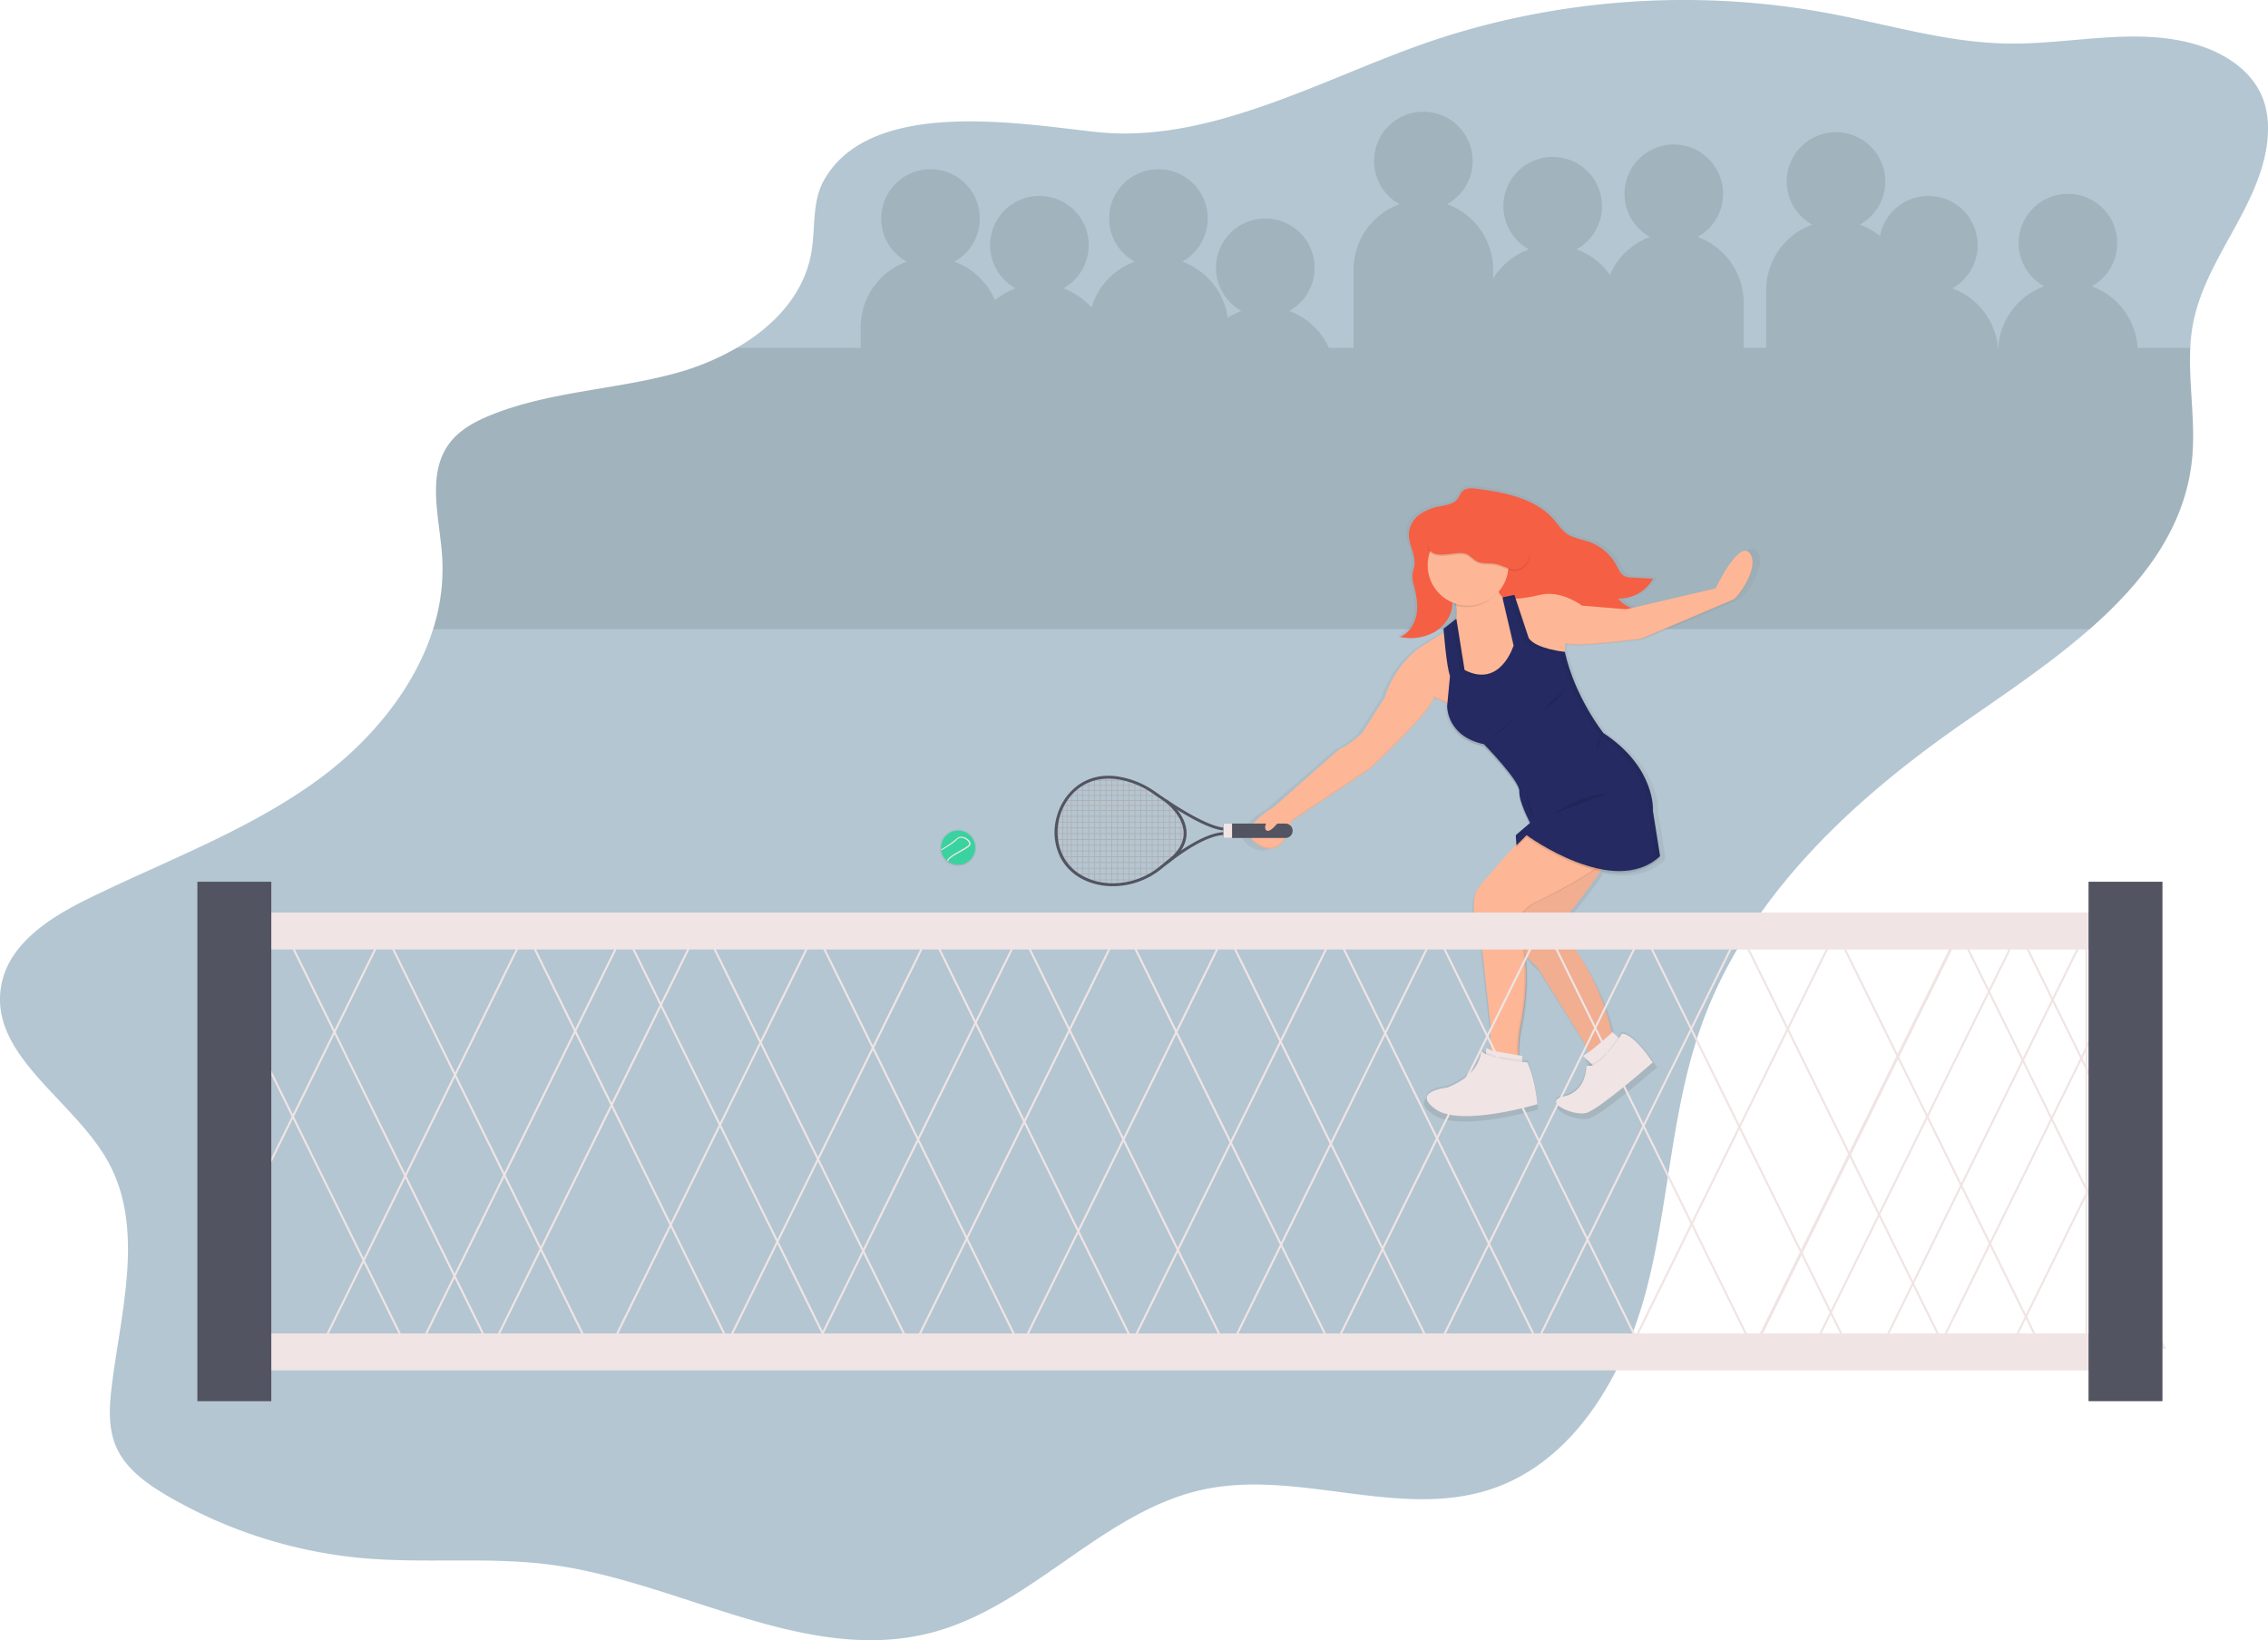 <svg xmlns="http://www.w3.org/2000/svg" xmlns:xlink="http://www.w3.org/1999/xlink" viewBox="0 0 1104.52 798.89">
  <defs>
    <linearGradient id="a" x1="778.89" y1="201.18" x2="778.89" y2="510.98" gradientTransform="matrix(1, 0, 0, -1, -47.74, 747.45)" gradientUnits="userSpaceOnUse">
      <stop offset="0" stop-color="gray" stop-opacity="0.25"/>
      <stop offset="0.54" stop-color="gray" stop-opacity="0.12"/>
      <stop offset="1" stop-color="gray" stop-opacity="0.1"/>
    </linearGradient>
    <linearGradient id="b" x1="514.31" y1="325.7" x2="514.31" y2="343.52" xlink:href="#a"/>
  </defs>
  <title>tennis</title>
  <path d="M1104.12,69.19c-3.72,31.61-29.81,56.64-36,87.86a84.88,84.88,0,0,0-1.46,12.41c-.89,17.93,2.66,36.23.83,54.19-3.41,33.68-23.88,60-49.87,82.81-19.66,17.21-42.48,32.35-63.47,47-53.44,37.33-103.56,84.46-125.51,145.84-14.63,40.93-15.75,85.41-26.49,127.53s-35.2,85.22-76.54,98.65c-44.37,14.42-93.26-9.62-138.92-.12-49,10.2-83.75,56.51-132.1,69.59-61.43,16.62-122.65-24.22-185.71-32.73-30.28-4.09-61.1-.62-91.54-3.24a230,230,0,0,1-96-30.51c-10-5.87-20.11-13.08-24.76-23.74-4-9.21-3.39-19.71-2.16-29.68,4.6-37,16.24-77.22-2.07-109.74C35.46,535.31-5.47,513.85.6,480c3.66-20.38,23.66-33.11,42.28-42.24,38.32-18.83,79.14-33.57,113.39-59,24.5-18.22,45.6-43.64,54.6-72.23a96.21,96.21,0,0,0,4.45-35.42c-1.26-18.9-7.8-40.12,3.6-55.25,4.94-6.56,12.51-10.59,20.12-13.67,28.7-11.6,60.58-12.27,90.42-20.51a124.61,124.61,0,0,0,29.25-12.21c18.2-10.54,32.85-26.07,36.39-46.34,2.07-11.88.23-24.85,6.16-35.35C411.26,70,431,62.52,453.11,60.1c27.33-3,58.28,1.69,79,4l2.07.22c26.61,2.77,53-3.12,78.93-12,28-9.51,55.37-22.45,82-31.65q3.75-1.3,7.48-2.49A383,383,0,0,1,762.11,4.33a389.13,389.13,0,0,1,86-3.32,381.25,381.25,0,0,1,43.38,5.64q6.32,1.2,12.62,2.57c24.42,5.23,48.71,11.62,73.62,12h5.38c29.71-.51,60.09-8.06,88.28,1.06,12.87,4.17,25.11,12.37,30.27,24.81C1104.53,54,1105,61.75,1104.12,69.19Z" transform="translate(0.01 0)" style="fill: #688ea7;opacity: 0.5"/>
  <path d="M1066.7,169.45H1041a34,34,0,0,0-22.34-30,24,24,0,1,0-23.15,0,34,34,0,0,0-22.34,30H973a34,34,0,0,0-22.28-29A24,24,0,1,0,915.53,115a33.86,33.86,0,0,0-9.83-5.59,24,24,0,1,0-23.15,0,34,34,0,0,0-22.42,32v28h-11v-22a34,34,0,0,0-22.42-32,24,24,0,1,0-23.15,0A34.1,34.1,0,0,0,784,133.89a34.06,34.06,0,0,0-16.27-12.44,24,24,0,1,0-23.15,0,34.1,34.1,0,0,0-17.42,14.23v-4.23a34,34,0,0,0-22.42-32,24,24,0,1,0-23.15,0,34,34,0,0,0-22.42,32v38h-12a34.08,34.08,0,0,0-19.39-18,24,24,0,1,0-23.15,0,34,34,0,0,0-6.76,3.35,34,34,0,0,0-22.14-27.35,24,24,0,1,0-23.15,0,34.06,34.06,0,0,0-21,22.4,34,34,0,0,0-13.82-9.4,24,24,0,1,0-23.15,0,33.9,33.9,0,0,0-10.08,5.8,34.11,34.11,0,0,0-19.8-18.8,24,24,0,1,0-23.15,0,34,34,0,0,0-22.42,32v10h-60.4a124.43,124.43,0,0,1-29.25,12.15c-29.84,8.24-61.72,8.91-90.42,20.51-7.61,3.08-15.18,7.11-20.12,13.67-11.4,15.13-4.86,36.35-3.6,55.25a96.42,96.42,0,0,1-4.46,35.42h806.79c26-22.76,46.46-49.13,49.87-82.81C1069.36,205.69,1065.81,187.39,1066.7,169.45Z" transform="translate(0.01 0)" style="opacity: 0.1;isolation: isolate"/>
  <path d="M772.26,518.52s.35,12.65-10.9,15.11,4.57,9.84,10.9,8.08,32.34-24.6,32.34-24.6-9.14-14.06-15.11-14.06C789.45,503.06,778.56,521.33,772.26,518.52Z" transform="translate(0.01 0)" style="opacity: 0.05;isolation: isolate"/>
  <path d="M721.26,511.14s.7,11.6-16.52,18.28c0,0-17.93,1.76-5.62,10.54s49.56-2.46,49.56-2.46-.7-11.25-4.92-20.39C743.76,517.12,723.38,515.71,721.26,511.14Z" transform="translate(0.01 0)" style="opacity: 0.05;isolation: isolate"/>
  <path d="M855.65,268.33c-5.43-6.41-17,17.46-17,17.46l-42.13,9.66a14.09,14.09,0,0,1-6.86-4.66,19.45,19.45,0,0,0,17.57-9.7l-10.86-.61a8.86,8.86,0,0,1-3.22-.58c-2.08-.95-3-3.26-4.12-5.25A25.42,25.42,0,0,0,775.26,263c-3.89-1.38-8.23-1.86-11.57-4.26-2.41-1.73-4.05-4.28-6-6.51-9.25-10.68-24.57-13.64-38.71-15.48-2.5-.33-5.35-.54-7.23,1.12-1.29,1.13-1.8,2.9-2.92,4.2-1.91,2.23-5.14,2.68-8.05,3.23a26.45,26.45,0,0,0-10.28,3.91,13,13,0,0,0-5.73,9c-.56,5.55,3.49,10.86,2.74,16.39-.23,1.7-.91,3.32-1,5a15.69,15.69,0,0,0,.76,4.76c1.22,4.69,2.16,9.57,1.33,14.34s-3.75,9.42-8.32,11.19a25.14,25.14,0,0,0,17.31-2.39c5.14-2.94,8.92-8.37,9.1-14.22v-.42l.61.24c.09.33.18.68.26,1.05l.91.26a19.09,19.09,0,0,1,0,6.31l-6.33,5.06a8.82,8.82,0,0,0,.08,1l-.08.06a7.06,7.06,0,0,0,.07.83l-12.38,7.72a49.44,49.44,0,0,0-17,24.23L661.6,357.05s-7.24,6.77-11.22,7.84l-33.67,29.22s-11.66,6.35-11.61,12.69h0v.39h0v.38h0a.94.94,0,0,0,.08.36h0a1.18,1.18,0,0,0,.11.35v.06a.91.91,0,0,0,.13.33v.07l.16.32v.08l.18.3.06.09.2.29.08.1.23.28.1.11.25.26.12.12.27.25.14.13.3.25.16.13.33.24.17.13.38.26.16.11.6.36c13,7.48,16.29-11.76,16.29-11.76l39.1-25.66s32.22-29.22,32.22-35.63l7,3-.12,1.26v1.07s-.36,15,18.46,18.89c0,0,17.21,17.27,17.73,22.76v.4c-.3,4.2,3.75,12.43,5,14.94l-6.85,5.73.07,1-.07.06.26,3.56c-7.75,8.35-19,20.74-20.17,23.52-1.81,4.28-1.81,13.54,2.53,23.16l4.71,42.4V513.6l-2.17-1v2.8a5.14,5.14,0,0,1-2.53-2.09v.36h0c-.06,2.07-1.17,12.1-17,18.15,0,0-10.5,1-10.23,5.34-.11,1.46,1.05,3.33,4.43,5.71,12.67,8.91,51-2.49,51-2.49V540h0s-.72-11.4-5.07-20.67c0,0-1-.07-2.53-.22v-2.63l-1.58-.27a69.39,69.39,0,0,1,1.47-14.87,116.51,116.51,0,0,0,2.07-34.5,43.21,43.21,0,0,0,6,6.17l22.85,36.24,2.7,5.55c-1,.72-2,1.35-2.82,1.86l4.59,4.25a4.32,4.32,0,0,1-3.2,0s.36,12.83-11.22,15.32c-4.62,1-4.8,2.78-3,4.46,2.46,2.67,10.43,5.21,14.53,4.09,6.52-1.78,33.31-24.94,33.31-24.94a69.09,69.09,0,0,0-8-9.85c-2.62-2.62-5.49-4.75-7.88-4.75,0,0-.55.91-1.48,2.3l-2.86-2.65-.29.27c-.24-.79-.46-1.59-.65-2.38,0,0-5.55-25.43-22.55-44.69,0,0-3.35-2.77,1.83-11.92,0,0,8.38-9.94,15.69-20.72,10.63,2.07,21.57,1.22,29.87-6.44l-.11-.66.47-.41-3.62-22.45s1.63-21.2-24.8-38.31c0,0-14.3-17.64-19.37-40.09H763l.29-3.89c3.26,2.49,38-2.14,38-2.14l46-19.24c2.61-1.43,9.88-11.34,9.85-18.52A7.16,7.16,0,0,0,855.65,268.33Z" transform="translate(0.01 0)" style="fill: url(#a)"/>
  <path d="M788,291.52a13.68,13.68,0,0,0,9.86,5.19A31.68,31.68,0,0,1,787.7,303c-10.82,4.25-23.92,3-33.24-4.08-2.19-1.67-4.29-3.66-7-4.31-2.32-.57-4.76,0-7.16-.13a14.21,14.21,0,0,1-12.92-10.62c-.69-2.93-.41-6-.91-9a13.12,13.12,0,0,0-.33-1.51c-1.4-5-7.94-10.38-13.45-8.92-5.2,1.37-7.87,9.55-7.76,14.23.11,5.15,2.6,10.07,2.44,15.22-.18,5.77-3.85,11.13-8.84,14a24.13,24.13,0,0,1-16.77,2.34c4.44-1.75,7.27-6.34,8.08-11s-.11-9.52-1.29-14.14a15.92,15.92,0,0,1-.74-4.7c.09-1.69.75-3.29,1-5,.73-5.45-3.2-10.69-2.66-16.16a12.78,12.78,0,0,1,5.56-8.85,25.29,25.29,0,0,1,10-3.86c2.82-.54,6-1,7.82-3.19,1.09-1.28,1.58-3,2.83-4.15,1.82-1.63,4.59-1.42,7-1.1,13.73,1.82,28.59,4.73,37.58,15.27,1.88,2.2,3.47,4.72,5.81,6.42,3.24,2.37,7.45,2.84,11.23,4.2a24.79,24.79,0,0,1,13.35,11.57c1,2,2,4.24,4,5.18a8.39,8.39,0,0,0,3.13.58l10.54.6A18.82,18.82,0,0,1,788,291.52Z" transform="translate(0.01 0)" style="fill: #f55f44"/>
  <path d="M734.8,291.65s5.1.53,15.29-1.93S770.48,295,770.48,295l21.44,1.76,43.58-10.19S846.75,263,852,269.34s-4.92,21.09-8.08,22.85l-44.68,19s-33.74,4.57-36.9,2.11l-.7,9.49-16.87-8.08-7.35-17.22Z" transform="translate(0.01 0)" style="fill: #fdb797"/>
  <path d="M843.93,291.82l-44.64,19s-33.74,4.57-36.9,2.11l-.7,9.49-16.87-8.08-7.38-17.22-2.31-5.07h-.33l2.64,5.8,7.38,17.22,16.87,8.08.7-9.49c3.16,2.46,36.9-2.11,36.9-2.11l44.64-19c2.58-1.43,9.81-11.49,9.56-18.59C853.26,281,846.43,290.45,843.93,291.82Z" transform="translate(0.01 0)" style="opacity: 0.05;isolation: isolate"/>
  <path d="M705.45,306.58,691,315.72a48.73,48.73,0,0,0-16.52,23.9l-10.9,17.22s-7,6.68-10.9,7.73L620,393.39s-19.68,10.9-7,18.28,15.82-11.6,15.82-11.6l38-25.31s31.28-28.82,31.28-35.15l11.25,4.92Z" transform="translate(0.01 0)" style="fill: #fdb797"/>
  <path d="M698.07,338.92c0,6.33-31.28,35.15-31.28,35.15l-38,25.31s-3.16,19-15.82,11.6c-2.9-1.69-4.1-3.57-4.23-5.45-.14,2.12,1,4.25,4.23,6.16,12.65,7.38,15.82-11.6,15.82-11.6l38-25.31s31.28-28.82,31.28-35.15l11.25,4.92-.07-.74Z" transform="translate(0.01 0)" style="opacity: 0.05;isolation: isolate"/>
  <path d="M747.46,412.28s-11,34.87-10.73,39.43,4.18,12.8,12.09,19.54L771,507l6.83,14.26,13.43-3.7s-5-8.89-6.94-16.94c0,0-5.39-25.09-21.89-44.08,0,0-3.25-2.73,1.77-11.76,0,0,24.72-29.76,25.55-41.85Z" transform="translate(0.01 0)" style="fill: #fdb797"/>
  <path d="M747.46,412.28s-11,34.87-10.73,39.43,4.18,12.8,12.09,19.54L771,507l6.83,14.26,13.43-3.7s-5-8.89-6.94-16.94c0,0-5.39-25.09-21.89-44.08,0,0-3.25-2.73,1.77-11.76,0,0,24.72-29.76,25.55-41.85Z" transform="translate(0.01 0)" style="opacity: 0.05;isolation: isolate"/>
  <path d="M745.87,403.59s-25,26.71-26.71,30.93-1.76,13.36,2.46,22.85l4.57,41.83V515l13.71,2.43s-.7-10.19,1.05-18.28c0,0,6-25-.7-49.21,0,0-1.76-3.87,6.68-9.84,0,0,35.15-16.17,41.12-26.71Z" transform="translate(0.01 0)" style="opacity: 0.1;isolation: isolate"/>
  <path d="M745.52,403.59s-25,26.71-26.71,30.93-1.76,13.36,2.46,22.85l4.57,41.83V515l13.71,2.43s-.7-10.19,1.05-18.28c0,0,6-25-.7-49.21,0,0-1.76-3.87,6.68-9.84,0,0,35.15-16.17,41.12-26.71Z" transform="translate(0.01 0)" style="fill: #fdb797"/>
  <path d="M745.7,403.59l-.19.2,41.31,9.66c-6,10.54-41.12,26.71-41.12,26.71-8.44,6-6.68,9.84-6.68,9.84,6.68,24.25.7,49.21.7,49.21-1.62,7.45-1.15,16.67-1.07,18.09l1.07.19s-.7-10.19,1-18.28c0,0,6-25-.7-49.21,0,0-1.76-3.87,6.68-9.84,0,0,35.15-16.17,41.12-26.71Z" transform="translate(0.01 0)" style="opacity: 0.05;isolation: isolate"/>
  <path d="M707.26,289.36s4.92,7.73,0,17.93l4.92,25.31,20.39-2.81,9.84-11.25-7.78-27.09s-6.33,2.46-7-14.76Z" transform="translate(0.01 0)" style="fill: #fdb797"/>
  <path d="M703,307.29s1.41,18.63,3.16,22.85l-1.41,14.76s-.35,14.76,17.93,18.63c0,0,17.57,17.93,17.22,22.85s5.27,15.46,5.27,15.46l-7,6,.35,4.92,4.92-4.92s42.53,31.28,65,10.19l-3.51-22.14s3-18.8-22.67-35.67c0,0-15.29-19.51-20.21-41.65,0,0-14.06-1.41-17.57-6.68l-7-21.09-5.8,1.23,5.45,23.37s-6.33,21.09-23.9,12l-4-25Z" transform="translate(0.01 0)" style="opacity: 0.1;isolation: isolate"/>
  <path d="M703,306.23s1.41,18.63,3.16,22.85l-1.41,14.76s-.35,14.76,17.93,18.63c0,0,17.57,17.93,17.22,22.85s5.27,15.46,5.27,15.46l-7,6,.35,4.92,4.92-4.92s42.53,31.28,65,10.19l-3.51-22.14s1.58-20.91-24.08-37.78c0,0-13.88-17.4-18.8-39.54,0,0-14.06-1.41-17.57-6.68l-7-21.09-5.8,1.23,5.45,23.37s-6.33,21.09-23.9,12l-4-25Z" transform="translate(0.01 0)" style="fill: #252a62"/>
  <path d="M518.74,390.12" transform="translate(0.01 0)" style="fill: #b4abab"/>
  <rect x="516.34" y="394.63" width="56.33" height="0.35" style="fill: #b4abab"/>
  <rect x="517.75" y="392.17" width="53.52" height="0.35" style="fill: #b4abab"/>
  <rect x="518.8" y="389.71" width="48.95" height="0.35" style="fill: #b4abab"/>
  <rect x="520.56" y="387.25" width="43.32" height="0.35" style="fill: #b4abab"/>
  <rect x="523.02" y="384.79" width="37" height="0.35" style="fill: #b4abab"/>
  <rect x="526.18" y="382.33" width="29.62" height="0.35" style="fill: #b4abab"/>
  <rect x="531.1" y="379.87" width="18.37" height="0.35" style="fill: #b4abab"/>
  <rect x="515.28" y="397.44" width="59.49" height="0.35" style="fill: #b4abab"/>
  <rect x="515.28" y="400.25" width="60.55" height="0.35" style="fill: #b4abab"/>
  <rect x="514.23" y="403.06" width="62.3" height="0.35" style="fill: #b4abab"/>
  <rect x="514.23" y="405.87" width="63.12" height="0.35" style="fill: #b4abab"/>
  <rect x="514.23" y="408.69" width="62.77" height="0.35" style="fill: #b4abab"/>
  <rect x="514.93" y="411.5" width="61.01" height="0.35" style="fill: #b4abab"/>
  <rect x="516.34" y="414.31" width="57.84" height="0.35" style="fill: #b4abab"/>
  <rect x="516.34" y="417.12" width="55.38" height="0.35" style="fill: #b4abab"/>
  <rect x="518.8" y="419.93" width="49.76" height="0.35" style="fill: #b4abab"/>
  <rect x="521.26" y="422.74" width="43.43" height="0.35" style="fill: #b4abab"/>
  <rect x="524.07" y="425.56" width="36.41" height="0.35" style="fill: #b4abab"/>
  <rect x="529.7" y="428.37" width="25.86" height="0.35" style="fill: #b4abab"/>
  <rect x="521.58" y="386.25" width="0.35" height="37.29" style="fill: #b4abab"/>
  <rect x="519.47" y="389.06" width="0.35" height="32.02" style="fill: #b4abab"/>
  <rect x="517.36" y="392.22" width="0.35" height="26.05" style="fill: #b4abab"/>
  <rect x="515.25" y="397.14" width="0.35" height="16.56" style="fill: #b4abab"/>
  <rect x="524.39" y="383.79" width="0.35" height="42.21" style="fill: #b4abab"/>
  <rect x="527.2" y="382.03" width="0.35" height="45.38" style="fill: #b4abab"/>
  <rect x="530.01" y="380.62" width="0.35" height="47.84" style="fill: #b4abab"/>
  <rect x="532.83" y="379.57" width="0.35" height="49.95" style="fill: #b4abab"/>
  <rect x="535.64" y="378.52" width="0.35" height="52.06" style="fill: #b4abab"/>
  <rect x="538.45" y="378.52" width="0.35" height="52.06" style="fill: #b4abab"/>
  <rect x="541.26" y="378.52" width="0.35" height="52.06" style="fill: #b4abab"/>
  <rect x="544.07" y="378.52" width="0.35" height="52.06" style="fill: #b4abab"/>
  <rect x="546.89" y="379.57" width="0.35" height="51" style="fill: #b4abab"/>
  <rect x="549.7" y="380.27" width="0.35" height="49.95" style="fill: #b4abab"/>
  <rect x="552.51" y="380.98" width="0.35" height="48.54" style="fill: #b4abab"/>
  <rect x="555.32" y="382.38" width="0.35" height="45.73" style="fill: #b4abab"/>
  <rect x="558.13" y="383.79" width="0.35" height="43.27" style="fill: #b4abab"/>
  <rect x="560.94" y="386.25" width="0.35" height="39.4" style="fill: #b4abab"/>
  <rect x="563.76" y="387.3" width="0.35" height="36.24" style="fill: #b4abab"/>
  <rect x="566.57" y="389.41" width="0.35" height="32.37" style="fill: #b4abab"/>
  <rect x="569.38" y="391.87" width="0.35" height="27.8" style="fill: #b4abab"/>
  <rect x="572.19" y="393.98" width="0.35" height="22.53" style="fill: #b4abab"/>
  <rect x="575" y="398.55" width="0.35" height="14.8" style="fill: #b4abab"/>
  <path d="M541.9,431.63a33,33,0,0,1-9.26-1.27c-7.46-2.17-13.09-6.61-16.28-12.85a27.41,27.41,0,0,1-2-18.7c2.82-12,13.69-23.55,30.9-20.46l.58.11a42.84,42.84,0,0,1,16.71,7.14c28.56,20.1,35,17.41,35,17.38l1.06-.61v4.46l-.77-.08c-9.38-1-24,9.74-31.94,16.2A37.68,37.68,0,0,1,545,431.5C544,431.59,542.93,431.63,541.9,431.63Zm-2.15-52.38c-13.28,0-21.68,9.76-24,19.88-2.62,11.19,1.68,25.32,17.33,29.87a33.08,33.08,0,0,0,11.88,1.09A36.27,36.27,0,0,0,565,421.85c7.86-6.43,22.33-17,32.2-16.56v-.84c-2.77.32-11.56-.9-35.48-17.74a41.48,41.48,0,0,0-16.17-6.91l-.57-.11a29.42,29.42,0,0,0-5.22-.43Z" transform="translate(0.01 0)" style="fill: #535461"/>
  <path d="M595.79,401.13H626a3.51,3.51,0,0,1,3.51,3.51h0a3.51,3.51,0,0,1-3.51,3.51H595.79v-7Z" transform="translate(0.01 0)" style="fill: #535461"/>
  <rect x="595.8" y="401.13" width="4.22" height="7.03" style="fill: #f0e4e4"/>
  <path d="M568.26,421l-.82-1.14c6-4.31,9-9,9-14,0-8.53-8.92-15.16-9-15.22l.83-1.14c.39.29,9.61,7.1,9.59,16.36C577.86,411.36,574.64,416.45,568.26,421Z" transform="translate(0.01 0)" style="fill: #535461"/>
  <path d="M729.06,289c-1-2.18-1.93-5.75-2.16-11.54l-20.39,12.65a15.78,15.78,0,0,1,1.75,4.7A19.68,19.68,0,0,0,729.06,289Z" transform="translate(0.01 0)" style="opacity: 0.1;isolation: isolate"/>
  <circle cx="714.95" cy="275.3" r="19.68" style="fill: #fdb797"/>
  <path d="M714,270.45c2,.8,3.33,2.68,5.23,3.65,2.73,1.39,6,.67,9.06,1.24,3.43.65,6.57,3,10,2.68,4.12-.36,7.13-4.68,7-8.81s-2.85-7.83-6.21-10.23-7.36-3.72-11.29-5c-5-1.65-10.4-3.31-15.57-2.12-4.82,1.11-17.8,7.49-17.13,13.53C696.19,275.1,709,268.45,714,270.45Z" transform="translate(0.01 0)" style="opacity: 0.1;isolation: isolate"/>
  <path d="M714,269.76c2,.8,3.33,2.68,5.23,3.65,2.73,1.39,6,.67,9.06,1.24,3.43.65,6.57,3,10,2.68,4.12-.36,7.13-4.68,7-8.81s-2.85-7.83-6.21-10.23-7.36-3.72-11.29-5c-5-1.65-10.4-3.31-15.57-2.12-4.82,1.11-17.8,7.49-17.13,13.53C696.19,274.4,709,267.74,714,269.76Z" transform="translate(0.01 0)" style="fill: #f55f44"/>
  <path d="M743.26,386.54s1,8.79,3.87,11.6" transform="translate(0.01 0)" style="opacity: 0.1;isolation: isolate"/>
  <path d="M779.09,358.07a11.52,11.52,0,0,1-1.76,7.73" transform="translate(0.01 0)" style="opacity: 0.1;isolation: isolate"/>
  <path d="M762.26,335.58s-3.16,6.33-11.6,10.54" transform="translate(0.01 0)" style="opacity: 0.1;isolation: isolate"/>
  <g style="opacity: 0.05">
    <path d="M711.08,327.32c6.15,3.2,10.92,2.69,14.53.69-3.24,1-7.22.78-12.07-1.74l-4-25-2.33,1.89Z" transform="translate(0.01 0)"/>
    <path d="M735.33,290.77l7,21.09c3.51,5.27,17.57,6.68,17.57,6.68,4.92,22.14,18.8,39.54,18.8,39.54,25.66,16.87,24.08,37.78,24.08,37.78L806.29,418a25.87,25.87,0,0,1-6.37,4.4,25.9,25.9,0,0,0,8.83-5.46l-3.49-22.14s1.58-20.91-24.08-37.78c0,0-13.88-17.4-18.8-39.54,0,0-14.06-1.41-17.57-6.68l-7-21.09-5.8,1.23.12.51Z" transform="translate(0.01 0)"/>
    <path d="M741.26,407.81l-2.55,2.55.09,1.31,3.28-3.28Z" transform="translate(0.01 0)"/>
  </g>
  <path d="M755.89,396.74s14.76-10.19,26.71-10.19" transform="translate(0.01 0)" style="opacity: 0.1;isolation: isolate"/>
  <path d="M725.66,359.83s8.44-5.27,10.9-9.49" transform="translate(0.01 0)" style="opacity: 0.1;isolation: isolate"/>
  <path d="M618.81,397.45s-4.22,5.27-2.11,7,7.38-6,7.38-6Z" transform="translate(0.01 0)" style="fill: #fdb797"/>
  <path d="M466.61,403.94a8.91,8.91,0,0,0-8.91,8.91h0a6.46,6.46,0,0,0,0,.88,2,2,0,0,0,.06.48v.13h0a8.85,8.85,0,0,0,3,5.27l.29.24a8.91,8.91,0,1,0,5.48-15.92Z" transform="translate(0.01 0)" style="fill: url(#b)"/>
  <path d="M461.5,419.39a8.3,8.3,0,1,0-3.2-6.54,5.61,5.61,0,0,0,0,.82,2.3,2.3,0,0,0,.05.45v.12h0a8.27,8.27,0,0,0,2.81,4.92Z" transform="translate(0.01 0)" style="fill: #3ad29f"/>
  <path d="M461.5,419.39h.29c.11-1.16,3.34-3,6-4.49s4.52-2.61,4.8-3.47c.37-1.1-.73-2.39-1.91-3.11-1.4-.87-3.4-1.28-4.82.14a43.67,43.67,0,0,1-7.47,5.18l.05.45v.12h0c.22-.12,5.41-3,7.79-5.4,1.18-1.17,2.89-.8,4.09,0s1.87,1.77,1.66,2.42-2.52,2-4.54,3.14c-2.87,1.65-5.84,3.33-6.21,4.76Z" transform="translate(0.01 0)" style="fill: #f0e4e4"/>
  <path d="M785.26,502.71s-9,8.44-14.35,11.6l4.86,4.57,15.49-2.12v-8.44Z" transform="translate(0.01 0)" style="fill: #f0e4e4"/>
  <polygon points="726.9 511.86 723.74 510.44 723.74 519.59 741.31 522.39 741.31 514.32 726.9 511.86" style="fill: #f0e4e4"/>
  <path d="M721.26,510.45s.7,11.6-16.52,18.28c0,0-17.93,1.76-5.62,10.54s49.56-2.46,49.56-2.46-.7-11.25-4.92-20.39C743.76,516.45,723.38,515.06,721.26,510.45Z" transform="translate(0.01 0)" style="opacity: 0.05;isolation: isolate"/>
  <path d="M721.26,511.45s.7,11.6-16.52,18.28c0,0-17.93,1.76-5.62,10.54s49.56-2.46,49.56-2.46-.7-11.25-4.92-20.39C743.76,517.45,723.38,516.06,721.26,511.45Z" transform="translate(0.01 0)" style="fill: #f0e4e4"/>
  <path d="M772.58,517.87s.35,12.65-10.9,15.11,4.57,9.84,10.9,8.08,32.34-24.61,32.34-24.61-9.14-14-15.11-14C789.81,502.45,778.91,520.69,772.58,517.87Z" transform="translate(0.01 0)" style="opacity: 0.05;isolation: isolate"/>
  <path d="M772.58,518.87s.35,12.65-10.9,15.11,4.57,9.84,10.9,8.08,32.34-24.61,32.34-24.61-9.14-14-15.11-14C789.81,503.45,778.91,521.69,772.58,518.87Z" transform="translate(0.01 0)" style="fill: #f0e4e4"/>
  <polygon points="256.12 453.46 306.1 554.98 356.09 656.48 256.12 656.48 156.15 656.48 206.13 554.98 256.12 453.46" style="fill: none;stroke: #f0e4e4;stroke-miterlimit: 10"/>
  <polygon points="98.12 453.46 148.1 554.98 198.09 656.48 98.12 656.48 98.12 453.46" style="fill: none;stroke: #f0e4e4;stroke-miterlimit: 10"/>
  <polygon points="187.12 453.46 237.1 554.98 287.09 656.48 187.12 656.48 107.12 649.48 112.64 604.72 137.13 554.98 187.12 453.46" style="fill: none;stroke: #f0e4e4;stroke-miterlimit: 10"/>
  <polygon points="304.12 453.46 354.1 554.98 404.09 656.48 304.12 656.48 204.15 656.48 254.13 554.98 304.12 453.46" style="fill: none;stroke: #f0e4e4;stroke-miterlimit: 10"/>
  <polygon points="397.12 453.46 447.1 554.98 497.09 656.48 397.12 656.48 297.15 656.48 347.13 554.98 397.12 453.46" style="fill: none;stroke: #f0e4e4;stroke-miterlimit: 10"/>
  <polygon points="497.12 453.46 547.1 554.98 597.09 656.48 497.12 656.48 397.15 656.48 447.13 554.98 497.12 453.46" style="fill: none;stroke: #f0e4e4;stroke-miterlimit: 10"/>
  <polygon points="597.12 453.46 647.1 554.98 697.09 656.48 597.12 656.48 497.15 656.48 547.13 554.98 597.12 453.46" style="fill: none;stroke: #f0e4e4;stroke-miterlimit: 10"/>
  <polygon points="699.12 453.46 749.1 554.98 799.09 656.48 699.12 656.48 599.15 656.48 649.13 554.98 699.12 453.46" style="fill: none;stroke: #f0e4e4;stroke-miterlimit: 10"/>
  <polygon points="800.12 453.46 850.1 554.98 900.09 656.48 800.12 656.48 700.15 656.48 750.13 554.98 800.12 453.46" style="fill: none;stroke: #f0e4e4;stroke-miterlimit: 10"/>
  <polygon points="894.12 453.46 944.1 554.98 994.09 656.48 894.12 656.48 794.15 656.48 844.13 554.98 894.12 453.46" style="fill: none;stroke: #f0e4e4;stroke-miterlimit: 10"/>
  <polygon points="1034.79 656.48 979.15 656.48 1029.13 554.98 1031.12 550.95 1034.79 656.48" style="fill: none;stroke: #f0e4e4;stroke-miterlimit: 10"/>
  <polygon points="954.12 453.46 1004.1 554.98 1054.09 656.48 954.12 656.48 854.15 656.48 904.13 554.98 954.12 453.46" style="fill: none;stroke: #f0e4e4;stroke-miterlimit: 10"/>
  <polygon points="983.12 453.46 1033.1 554.98 1044.12 577.34 1044.12 656.48 983.12 656.48 883.15 656.48 933.13 554.98 983.12 453.46" style="fill: none;stroke: #f0e4e4;stroke-miterlimit: 10"/>
  <polygon points="1016.12 453.46 1016.12 656.48 916.15 656.48 966.13 554.98 1016.12 453.46" style="fill: none;stroke: #f0e4e4;stroke-miterlimit: 10"/>
  <polygon points="453.12 453.46 503.1 554.98 553.09 656.48 453.12 656.48 353.15 656.48 403.13 554.98 453.12 453.46" style="fill: none;stroke: #f0e4e4;stroke-miterlimit: 10"/>
  <polygon points="650.12 453.46 700.1 554.98 750.09 656.48 650.12 656.48 550.15 656.48 600.13 554.98 650.12 453.46" style="fill: none;stroke: #f0e4e4;stroke-miterlimit: 10"/>
  <polygon points="847.12 453.46 897.1 554.98 947.09 656.48 847.12 656.48 747.15 656.48 797.13 554.98 847.12 453.46" style="fill: none;stroke: #f0e4e4;stroke-miterlimit: 10"/>
  <polygon points="1044.12 453.46 1048.55 462.48 1042.12 555.48 1044.12 656.48 1044.12 656.48 944.15 656.48 994.13 554.98 1044.12 453.46" style="fill: none;stroke: #f0e4e4;stroke-miterlimit: 10"/>
  <polygon points="854.12 657.48 804.13 555.98 754.15 454.46 854.12 454.46 954.09 454.46 904.1 555.98 854.12 657.48" style="fill: none;stroke: #f0e4e4;stroke-miterlimit: 10"/>
  <polygon points="649.12 657.48 599.13 555.98 549.15 454.46 649.12 454.46 749.09 454.46 699.1 555.98 649.12 657.48" style="fill: none;stroke: #f0e4e4;stroke-miterlimit: 10"/>
  <polygon points="444.12 657.48 394.13 555.98 344.15 454.46 444.12 454.46 544.09 454.46 494.1 555.98 444.12 657.48" style="fill: none;stroke: #f0e4e4;stroke-miterlimit: 10"/>
  <polygon points="239.12 657.48 189.13 555.98 139.15 454.46 239.12 454.46 339.09 454.46 289.1 555.98 239.12 657.48" style="fill: none;stroke: #f0e4e4;stroke-miterlimit: 10"/>
  <rect x="125.12" y="444.47" width="910" height="18" style="fill: #f0e4e4"/>
  <rect x="125.12" y="649.47" width="910" height="18" style="fill: #f0e4e4"/>
  <rect x="96.12" y="429.47" width="36" height="253" style="fill: #535461"/>
  <rect x="1017.12" y="429.47" width="36" height="253" style="fill: #535461"/>
</svg>
